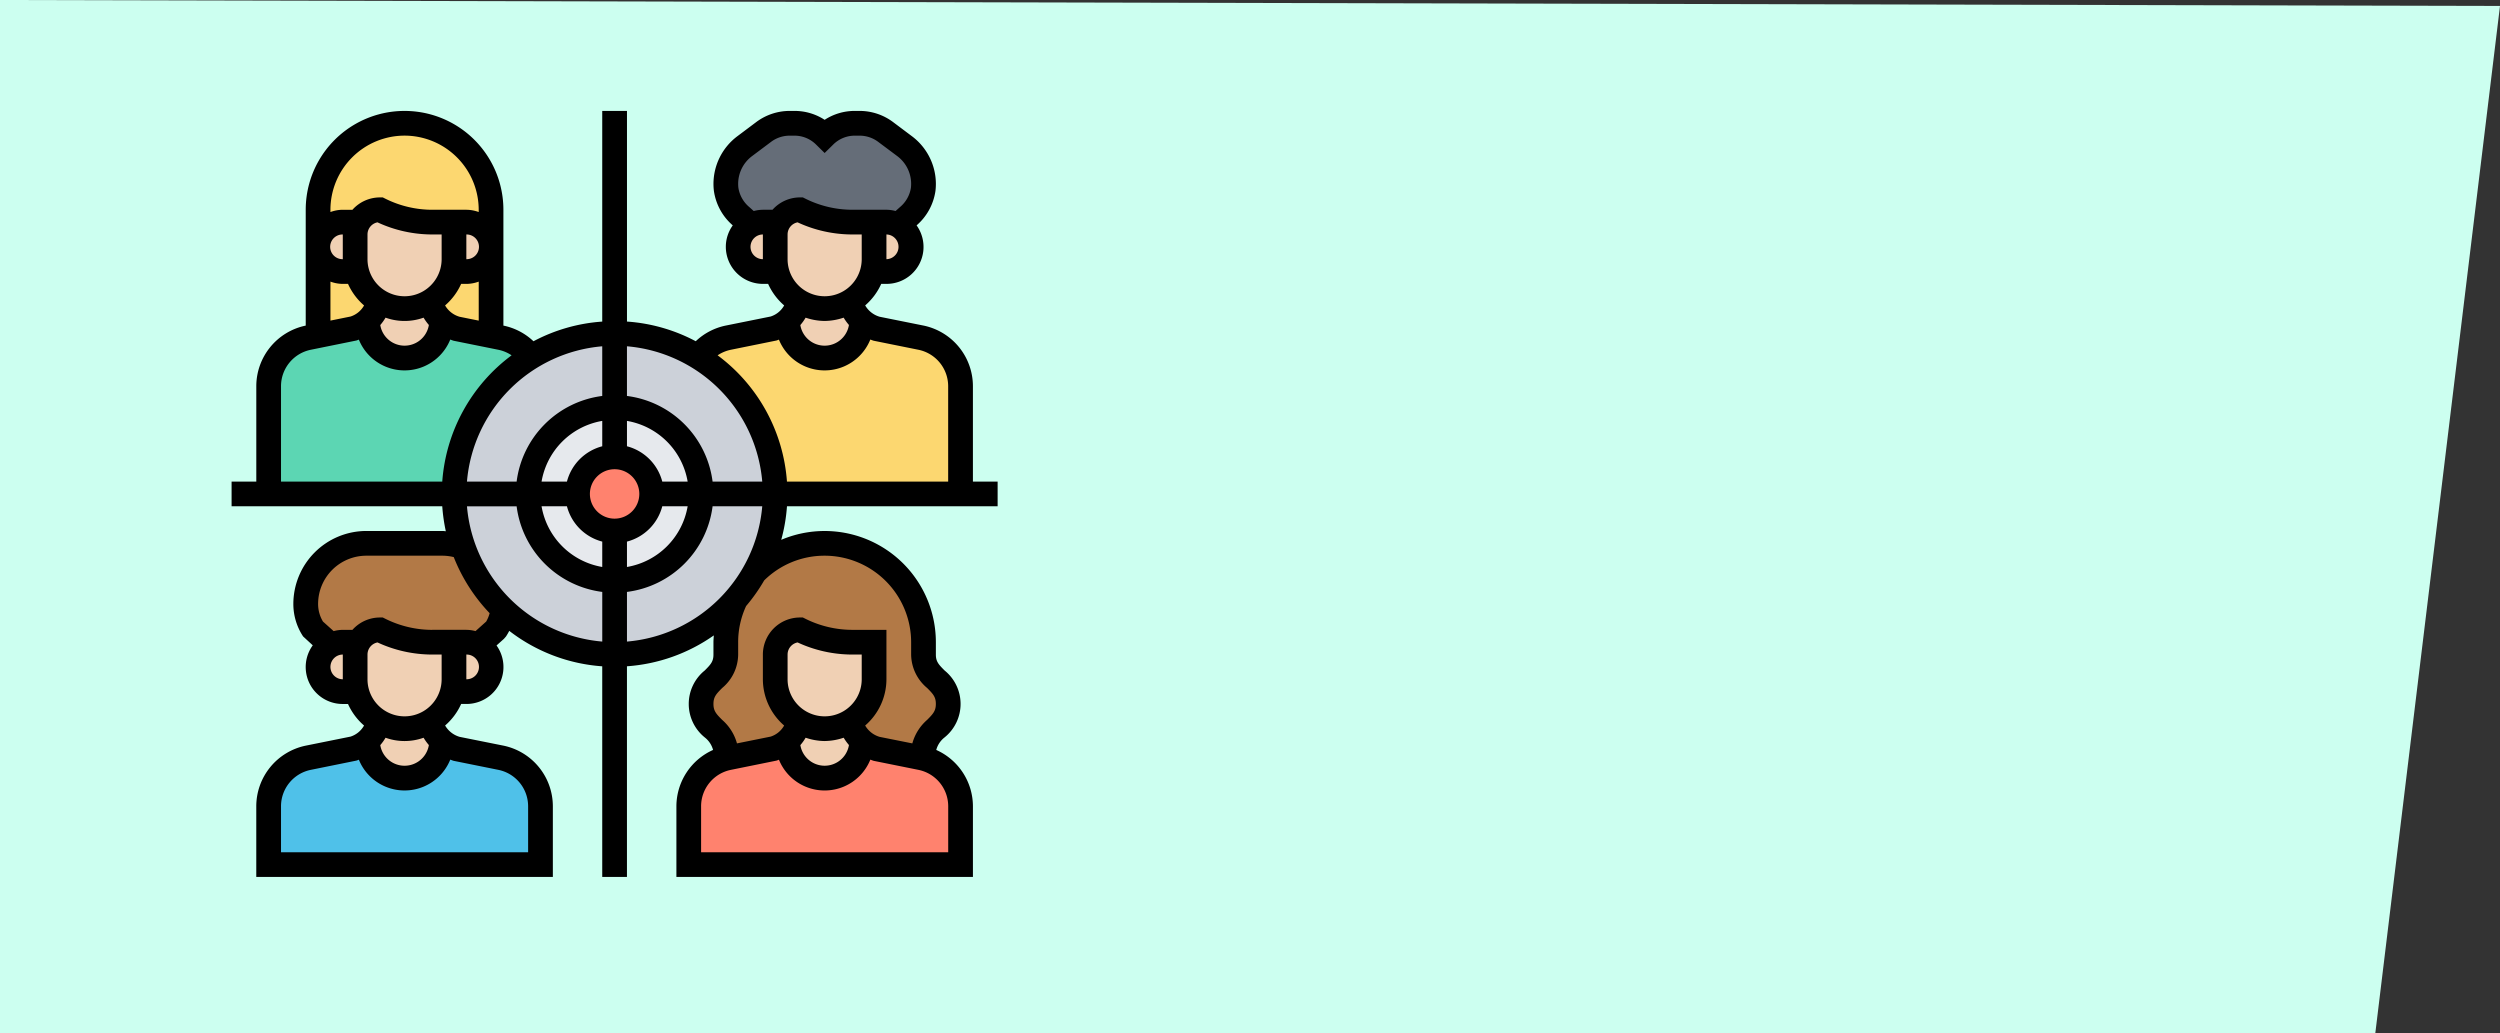 <svg xmlns="http://www.w3.org/2000/svg" width="421" height="174" viewBox="0 0 421 174">
  <rect x="0" y="0" width="421" height="174" fill="#333333" stroke="none"/>
  <g id="Grupo_96616" data-name="Grupo 96616" transform="translate(-285 -2813)">
    <path id="Trazado_125089" data-name="Trazado 125089" d="M0,0,421,1,400,174H0Z" transform="translate(285 2813)" fill="#ccfff0"/>
    <g id="objetivo_4_" data-name="objetivo (4)" transform="translate(323 2830.679)">
      <g id="Grupo_94033" data-name="Grupo 94033" transform="translate(7.242 3.081)">
        <g id="Grupo_94006" data-name="Grupo 94006" transform="translate(72.344 33.228)">
          <path id="Trazado_121189" data-name="Trazado 121189" d="M82.942,29V47.161H51.732A26.942,26.942,0,0,0,38.77,24.087l.021-.021a8.311,8.311,0,0,1,5.056-3.225l7.511-1.519a6.166,6.166,0,0,0,2.455-1.352v.062a6.242,6.242,0,0,0,12.484,0V17.97a6.166,6.166,0,0,0,2.455,1.352l7.511,1.519A8.328,8.328,0,0,1,82.942,29Z" transform="translate(-38.77 -17.97)" fill="#fcd770"/>
        </g>
        <g id="Grupo_94007" data-name="Grupo 94007" transform="translate(0 103.97)">
          <path id="Trazado_121190" data-name="Trazado 121190" d="M49.774,63v9.841H4V63a8.328,8.328,0,0,1,6.679-8.156l7.511-1.519a6.166,6.166,0,0,0,2.455-1.352v.062a6.242,6.242,0,0,0,12.484,0V51.97a6.166,6.166,0,0,0,2.455,1.352L43.1,54.841A8.328,8.328,0,0,1,49.774,63Z" transform="translate(-4 -51.97)" fill="#4fc1e9"/>
        </g>
        <g id="Grupo_94008" data-name="Grupo 94008" transform="translate(70.742 103.97)">
          <path id="Trazado_121191" data-name="Trazado 121191" d="M44.117,54.987a5.58,5.58,0,0,1,.562-.146l7.511-1.519a6.166,6.166,0,0,0,2.455-1.352v.062a6.242,6.242,0,0,0,12.484,0V51.97a6.166,6.166,0,0,0,2.455,1.352L77.1,54.841a5.58,5.58,0,0,1,.562.146A8.291,8.291,0,0,1,83.774,63v9.841H38V63A8.291,8.291,0,0,1,44.117,54.987Z" transform="translate(-38 -51.97)" fill="#ff826e"/>
        </g>
        <g id="Grupo_94009" data-name="Grupo 94009" transform="translate(72.823 70.742)">
          <path id="Trazado_121192" data-name="Trazado 121192" d="M55.479,66a6.241,6.241,0,0,1-4.369,4.577L43.6,72.1a5.58,5.58,0,0,0-.562.146,3.848,3.848,0,0,0,.125-.874C43.161,67.21,39,67.21,39,63.048s4.161-4.161,4.161-8.323V52.645a16.689,16.689,0,0,1,1.6-7.137,26.918,26.918,0,0,0,3.287-4.661l.021-.021a17.1,17.1,0,0,1,5.264-3.537A16.683,16.683,0,0,1,76.452,52.645v2.081c0,4.161,4.161,4.161,4.161,8.323s-4.161,4.161-4.161,8.323a3.848,3.848,0,0,0,.125.874,5.58,5.58,0,0,0-.562-.146L68.5,70.58A6.241,6.241,0,0,1,64.134,66v-.021a8.285,8.285,0,0,0,3.995-7.095V52.645H64.467a19.711,19.711,0,0,1-8.822-2.081,4.174,4.174,0,0,0-4.161,4.161v4.161a8.375,8.375,0,0,0,2.434,5.888,8.7,8.7,0,0,0,1.56,1.207Z" transform="translate(-39 -36)" fill="#b27946"/>
        </g>
        <g id="Grupo_94010" data-name="Grupo 94010" transform="translate(0 33.228)">
          <path id="Trazado_121193" data-name="Trazado 121193" d="M48.151,24.066l.021.021A26.942,26.942,0,0,0,35.21,47.161H4V29a8.328,8.328,0,0,1,6.679-8.156l1.644-.333,5.867-1.186a6.166,6.166,0,0,0,2.455-1.352v.062a6.242,6.242,0,0,0,12.484,0V17.97a6.166,6.166,0,0,0,2.455,1.352l5.867,1.186,1.644.333a8.311,8.311,0,0,1,5.056,3.225Z" transform="translate(-4 -17.97)" fill="#5cd6b3"/>
        </g>
        <g id="Grupo_94011" data-name="Grupo 94011" transform="translate(27.215 20.806)">
          <path id="Trazado_121194" data-name="Trazado 121194" d="M27.317,12V26.96l-5.867-1.186A6.241,6.241,0,0,1,17.08,21.2v-.021A8.221,8.221,0,0,0,20.8,16.161h2.351A4.174,4.174,0,0,0,27.317,12Z" transform="translate(-17.08 -12)" fill="#fcd770"/>
        </g>
        <g id="Grupo_94012" data-name="Grupo 94012" transform="translate(8.323)">
          <path id="Trazado_121195" data-name="Trazado 121195" d="M12.161,18.645A4.174,4.174,0,0,0,8,22.806V16.565a14.565,14.565,0,0,1,29.129,0v6.242a4.192,4.192,0,0,0-4.161-4.161H27.225A19.711,19.711,0,0,1,18.4,16.565a4.153,4.153,0,0,0-3.6,2.081Z" transform="translate(-8 -2)" fill="#fcd770"/>
        </g>
        <g id="Grupo_94013" data-name="Grupo 94013" transform="translate(8.323 20.806)">
          <path id="Trazado_121196" data-name="Trazado 121196" d="M16.676,19.969a8.7,8.7,0,0,0,1.56,1.207V21.2a6.241,6.241,0,0,1-4.369,4.577L8,26.96V12a4.192,4.192,0,0,0,4.161,4.161h2.351a8.486,8.486,0,0,0,2.164,3.808Z" transform="translate(-8 -12)" fill="#fcd770"/>
        </g>
        <g id="Grupo_94014" data-name="Grupo 94014" transform="translate(76.984 0)">
          <path id="Trazado_121197" data-name="Trazado 121197" d="M74.29,12.2a7.158,7.158,0,0,1-.062.957,7.333,7.333,0,0,1-2.518,4.515l-1.665,1.5a4.023,4.023,0,0,0-2-.52H62.306a19.711,19.711,0,0,1-8.822-2.081,4.153,4.153,0,0,0-3.6,2.081H47.242a4.023,4.023,0,0,0-2,.52l-1.665-1.5a7.333,7.333,0,0,1-2.518-4.515A7.158,7.158,0,0,1,41,12.2,7.913,7.913,0,0,1,44.163,5.87l3.225-2.414A7.153,7.153,0,0,1,51.736,2h.832a7.251,7.251,0,0,1,5.077,2.081A7.251,7.251,0,0,1,62.722,2h.832A7.153,7.153,0,0,1,67.9,3.456L71.128,5.87A7.913,7.913,0,0,1,74.29,12.2Z" transform="translate(-41 -2)" fill="#656d78"/>
        </g>
        <g id="Grupo_94015" data-name="Grupo 94015" transform="translate(6.242 70.742)">
          <path id="Trazado_121198" data-name="Trazado 121198" d="M40.228,47.173A7.681,7.681,0,0,1,39,50.523l-2.955,2.642a4.023,4.023,0,0,0-2-.52H28.306a19.711,19.711,0,0,1-8.822-2.081,4.153,4.153,0,0,0-3.6,2.081H13.242a4.023,4.023,0,0,0-2,.52L8.29,50.523A7.934,7.934,0,0,1,7,46.2,10.212,10.212,0,0,1,17.2,36H30.1a9.974,9.974,0,0,1,3.371.583,27.021,27.021,0,0,0,6.783,10.57Z" transform="translate(-7 -36)" fill="#b27946"/>
        </g>
        <g id="Grupo_94016" data-name="Grupo 94016" transform="translate(31.21 35.371)">
          <path id="Trazado_121199" data-name="Trazado 121199" d="M73.1,46.048A27.012,27.012,0,0,1,69.685,59.2l-.021.021A27.006,27.006,0,1,1,73.1,46.048Z" transform="translate(-19 -19)" fill="#ccd1d9"/>
        </g>
        <g id="Grupo_94017" data-name="Grupo 94017" transform="translate(43.694 47.855)">
          <path id="Trazado_121200" data-name="Trazado 121200" d="M39.565,25A14.565,14.565,0,1,1,25,39.565,14.554,14.554,0,0,1,39.565,25Z" transform="translate(-25 -25)" fill="#e6e9ed"/>
        </g>
        <g id="Grupo_94018" data-name="Grupo 94018" transform="translate(52.016 56.177)">
          <circle id="Elipse_5578" data-name="Elipse 5578" cx="6.5" cy="6.5" r="6.5" transform="translate(-0.258 -0.258)" fill="#ff826e"/>
        </g>
        <g id="Grupo_94019" data-name="Grupo 94019" transform="translate(87.387 100.724)">
          <path id="Trazado_121201" data-name="Trazado 121201" d="M56.57,50.431a6.12,6.12,0,0,0,1.914,3.225v.062a6.242,6.242,0,0,1-12.484,0v-.062a6.12,6.12,0,0,0,1.914-3.225V50.41a8.242,8.242,0,0,0,8.655,0Z" transform="translate(-46 -50.41)" fill="#f0d0b4"/>
        </g>
        <g id="Grupo_94020" data-name="Grupo 94020" transform="translate(85.306 85.306)">
          <path id="Trazado_121202" data-name="Trazado 121202" d="M61.645,45.081v6.242a8.285,8.285,0,0,1-3.995,7.095,8.242,8.242,0,0,1-8.655,0,8.7,8.7,0,0,1-1.56-1.207A8.375,8.375,0,0,1,45,51.323V47.161A4.174,4.174,0,0,1,49.161,43a19.711,19.711,0,0,0,8.822,2.081Z" transform="translate(-45 -43)" fill="#f0d0b4"/>
        </g>
        <g id="Grupo_94021" data-name="Grupo 94021" transform="translate(30.939 87.387)">
          <path id="Trazado_121203" data-name="Trazado 121203" d="M25.382,48.161a4.174,4.174,0,0,1-4.161,4.161H18.87a7.609,7.609,0,0,0,.27-2.081V44h2.081a4.023,4.023,0,0,1,2,.52,3.472,3.472,0,0,1,.936.707A4.068,4.068,0,0,1,25.382,48.161Z" transform="translate(-18.87 -44)" fill="#f0d0b4"/>
        </g>
        <g id="Grupo_94022" data-name="Grupo 94022" transform="translate(16.645 100.724)">
          <path id="Trazado_121204" data-name="Trazado 121204" d="M22.57,50.431a6.12,6.12,0,0,0,1.914,3.225v.062a6.242,6.242,0,1,1-12.484,0v-.062a6.12,6.12,0,0,0,1.914-3.225V50.41a8.242,8.242,0,0,0,8.655,0Z" transform="translate(-12 -50.41)" fill="#f0d0b4"/>
        </g>
        <g id="Grupo_94023" data-name="Grupo 94023" transform="translate(14.565 85.306)">
          <path id="Trazado_121205" data-name="Trazado 121205" d="M11.27,53.4A7.609,7.609,0,0,1,11,51.323V47.161A4.171,4.171,0,0,1,15.161,43a19.711,19.711,0,0,0,8.822,2.081h3.662v6.242a7.609,7.609,0,0,1-.27,2.081,8.221,8.221,0,0,1-3.724,5.014,8.242,8.242,0,0,1-8.655,0,8.7,8.7,0,0,1-1.56-1.207A8.486,8.486,0,0,1,11.27,53.4Z" transform="translate(-11 -43)" fill="#f0d0b4"/>
        </g>
        <g id="Grupo_94024" data-name="Grupo 94024" transform="translate(8.323 87.387)">
          <path id="Trazado_121206" data-name="Trazado 121206" d="M14.242,50.242a7.609,7.609,0,0,0,.27,2.081H12.161A4.192,4.192,0,0,1,8,48.161a4.16,4.16,0,0,1,2.164-3.641,4.023,4.023,0,0,1,2-.52H14.8a4.15,4.15,0,0,0-.562,2.081Z" transform="translate(-8 -44)" fill="#f0d0b4"/>
        </g>
        <g id="Grupo_94025" data-name="Grupo 94025" transform="translate(101.681 16.645)">
          <path id="Trazado_121207" data-name="Trazado 121207" d="M59.382,14.161a4.174,4.174,0,0,1-4.161,4.161H52.87a7.609,7.609,0,0,0,.27-2.081V10h2.081a4.023,4.023,0,0,1,2,.52,3.472,3.472,0,0,1,.936.707A4.068,4.068,0,0,1,59.382,14.161Z" transform="translate(-52.87 -10)" fill="#f0d0b4"/>
        </g>
        <g id="Grupo_94026" data-name="Grupo 94026" transform="translate(87.387 29.982)">
          <path id="Trazado_121208" data-name="Trazado 121208" d="M56.57,16.431a6.12,6.12,0,0,0,1.914,3.225v.062a6.242,6.242,0,0,1-12.484,0v-.062a6.12,6.12,0,0,0,1.914-3.225V16.41a8.242,8.242,0,0,0,8.655,0Z" transform="translate(-46 -16.41)" fill="#f0d0b4"/>
        </g>
        <g id="Grupo_94027" data-name="Grupo 94027" transform="translate(85.306 14.565)">
          <path id="Trazado_121209" data-name="Trazado 121209" d="M45.562,11.081A4.153,4.153,0,0,1,49.161,9a19.711,19.711,0,0,0,8.822,2.081h3.662v6.242a7.609,7.609,0,0,1-.27,2.081,8.221,8.221,0,0,1-3.724,5.014,8.242,8.242,0,0,1-8.655,0,8.7,8.7,0,0,1-1.56-1.207A8.486,8.486,0,0,1,45.27,19.4,7.609,7.609,0,0,1,45,17.323V13.161a4.15,4.15,0,0,1,.562-2.081Z" transform="translate(-45 -9)" fill="#f0d0b4"/>
        </g>
        <g id="Grupo_94028" data-name="Grupo 94028" transform="translate(79.065 16.645)">
          <path id="Trazado_121210" data-name="Trazado 121210" d="M48.242,16.242a7.609,7.609,0,0,0,.27,2.081H46.161A4.192,4.192,0,0,1,42,14.161a4.16,4.16,0,0,1,2.164-3.641,4.023,4.023,0,0,1,2-.52H48.8a4.15,4.15,0,0,0-.562,2.081Z" transform="translate(-42 -10)" fill="#f0d0b4"/>
        </g>
        <g id="Grupo_94029" data-name="Grupo 94029" transform="translate(30.939 16.645)">
          <path id="Trazado_121211" data-name="Trazado 121211" d="M24.155,11.228a4.068,4.068,0,0,1,1.228,2.934,4.174,4.174,0,0,1-4.161,4.161H18.87a7.609,7.609,0,0,0,.27-2.081V10h2.081A4.068,4.068,0,0,1,24.155,11.228Z" transform="translate(-18.87 -10)" fill="#f0d0b4"/>
        </g>
        <g id="Grupo_94030" data-name="Grupo 94030" transform="translate(16.645 29.982)">
          <path id="Trazado_121212" data-name="Trazado 121212" d="M22.57,16.431a6.12,6.12,0,0,0,1.914,3.225v.062a6.242,6.242,0,1,1-12.484,0v-.062a6.12,6.12,0,0,0,1.914-3.225V16.41a8.242,8.242,0,0,0,8.655,0Z" transform="translate(-12 -16.41)" fill="#f0d0b4"/>
        </g>
        <g id="Grupo_94031" data-name="Grupo 94031" transform="translate(14.565 14.565)">
          <path id="Trazado_121213" data-name="Trazado 121213" d="M11.27,19.4A7.609,7.609,0,0,1,11,17.323V13.161A4.171,4.171,0,0,1,15.161,9a19.711,19.711,0,0,0,8.822,2.081h3.662v6.242a7.609,7.609,0,0,1-.27,2.081,8.221,8.221,0,0,1-3.724,5.014,8.242,8.242,0,0,1-8.655,0,8.7,8.7,0,0,1-1.56-1.207A8.486,8.486,0,0,1,11.27,19.4Z" transform="translate(-11 -9)" fill="#f0d0b4"/>
        </g>
        <g id="Grupo_94032" data-name="Grupo 94032" transform="translate(8.323 16.645)">
          <path id="Trazado_121214" data-name="Trazado 121214" d="M14.242,16.242a7.609,7.609,0,0,0,.27,2.081H12.161A4.192,4.192,0,0,1,8,14.161,4.174,4.174,0,0,1,12.161,10H14.8a4.15,4.15,0,0,0-.562,2.081Z" transform="translate(-8 -10)" fill="#f0d0b4"/>
        </g>
      </g>
      <path id="Trazado_121215" data-name="Trazado 121215" d="M130,67.581V63.419h-4.161V47.342a10.435,10.435,0,0,0-8.343-10.2l-7.365-1.481a4.141,4.141,0,0,1-2.434-1.908,10.42,10.42,0,0,0,2.7-3.627h.882a6.223,6.223,0,0,0,5.075-9.852,9.448,9.448,0,0,0,3.177-5.8,10.26,10.26,0,0,0,.071-1.188,10.048,10.048,0,0,0-4-8l-3.217-2.414A9.394,9.394,0,0,0,106.776,1h-.82a9.263,9.263,0,0,0-5.085,1.5A9.263,9.263,0,0,0,95.786,1h-.82a9.406,9.406,0,0,0-5.6,1.866L86.148,5.28a10.052,10.052,0,0,0-4,8.006,9.818,9.818,0,0,0,.073,1.188,9.428,9.428,0,0,0,3.177,5.8,6.181,6.181,0,0,0-1.169,3.61,6.25,6.25,0,0,0,6.242,6.242h.882a10.415,10.415,0,0,0,2.7,3.629,3.988,3.988,0,0,1-2.278,1.866l-7.526,1.519a10.366,10.366,0,0,0-5.087,2.645,28.882,28.882,0,0,0-11.579-3.312V1H63.417V36.477a28.882,28.882,0,0,0-11.579,3.312,10.377,10.377,0,0,0-5.066-2.638V17.645a16.644,16.644,0,1,0-33.288,0V37.151A10.433,10.433,0,0,0,5.161,47.342V63.419H1v4.161H36.477a29.08,29.08,0,0,0,.6,4.2c-.169-.006-.333-.042-.5-.042H23.689A12.3,12.3,0,0,0,11.4,84.026a9.887,9.887,0,0,0,1.642,5.468l1.627,1.5a6.22,6.22,0,0,0,5.054,9.877h.882a10.414,10.414,0,0,0,2.7,3.629,4,4,0,0,1-2.276,1.866L13.5,107.885a10.438,10.438,0,0,0-8.343,10.2V130H55.1V118.082a10.436,10.436,0,0,0-8.343-10.2l-7.363-1.477a4.163,4.163,0,0,1-2.436-1.91,10.42,10.42,0,0,0,2.7-3.627h.882a6.222,6.222,0,0,0,5.075-9.85L46.864,89.9l.347-.4a10.1,10.1,0,0,0,.547-.943,28.938,28.938,0,0,0,15.659,5.971V130h4.161V94.523a28.921,28.921,0,0,0,14.627-5.2c-.021.381-.06.759-.06,1.144v2.081c0,1.167-.451,1.667-1.471,2.686a7.241,7.241,0,0,0,0,11.263,3.962,3.962,0,0,1,1.407,2.114,10.423,10.423,0,0,0-6.175,9.471V130h49.935V118.082a10.417,10.417,0,0,0-6.177-9.471,3.987,3.987,0,0,1,1.407-2.114,7.239,7.239,0,0,0,0-11.263c-1.02-1.02-1.471-1.519-1.471-2.686V90.468a18.731,18.731,0,0,0-26.041-17.24,28.892,28.892,0,0,0,.967-5.647ZM94.629,25.968V21.806a2.085,2.085,0,0,1,1.683-2.043,21.914,21.914,0,0,0,9.211,2.043h1.59v4.161a6.242,6.242,0,0,1-12.484,0Zm16.645,0V21.806a2.081,2.081,0,0,1,0,4.161ZM88.387,23.887a2.084,2.084,0,0,1,2.081-2.081v4.161A2.084,2.084,0,0,1,88.387,23.887Zm3.7-6.242H90.468a6.166,6.166,0,0,0-1.54.214l-.737-.66a5.308,5.308,0,0,1-1.843-3.225,5.833,5.833,0,0,1,2.3-5.366L91.862,6.2a5.215,5.215,0,0,1,3.1-1.034h.82a5.143,5.143,0,0,1,3.627,1.484l1.459,1.436,1.459-1.436a5.14,5.14,0,0,1,3.627-1.484h.82a5.215,5.215,0,0,1,3.1,1.034L113.1,8.611a5.836,5.836,0,0,1,2.295,5.366A5.313,5.313,0,0,1,113.55,17.2l-.737.657a6.166,6.166,0,0,0-1.54-.214h-5.751a17.7,17.7,0,0,1-7.884-1.862l-.439-.218H96.71A6.21,6.21,0,0,0,92.091,17.645Zm8.78,18.726a10.252,10.252,0,0,0,3.206-.558,8.208,8.208,0,0,0,.888,1.234,4.147,4.147,0,0,1-8.185.015,8.11,8.11,0,0,0,.888-1.246,10.285,10.285,0,0,0,3.2.556Zm-15.8,4.852,7.682-1.558c.146-.042.279-.1.42-.152a8.3,8.3,0,0,0,15.393-.015c.193.069.381.15.583.206l7.526,1.519a6.263,6.263,0,0,1,5,6.119V63.419H94.523A29.071,29.071,0,0,0,82.848,42.157,6.22,6.22,0,0,1,85.071,41.223Zm5.291,22.2H82A16.66,16.66,0,0,0,67.579,49V40.636A24.984,24.984,0,0,1,90.362,63.419ZM65.5,69.661A4.161,4.161,0,1,1,69.661,65.5,4.165,4.165,0,0,1,65.5,69.661ZM63.419,57.473a8.312,8.312,0,0,0-5.946,5.946H53.2A12.5,12.5,0,0,1,63.419,53.2ZM57.473,67.581a8.312,8.312,0,0,0,5.946,5.946V77.8A12.5,12.5,0,0,1,53.2,67.581Zm10.108,5.946a8.312,8.312,0,0,0,5.946-5.946H77.8A12.5,12.5,0,0,1,67.581,77.8Zm5.946-10.108a8.312,8.312,0,0,0-5.946-5.946V53.2A12.5,12.5,0,0,1,77.8,63.419ZM63.419,49A16.66,16.66,0,0,0,49,63.419H40.636A24.98,24.98,0,0,1,63.417,40.638V49ZM19.726,25.968a2.081,2.081,0,1,1,0-4.161Zm0,4.161h.882a10.414,10.414,0,0,0,2.7,3.629,3.994,3.994,0,0,1-2.278,1.866l-3.383.685V29.746a6.172,6.172,0,0,0,2.081.383Zm16.645-4.161a6.242,6.242,0,1,1-12.484,0V21.806a2.085,2.085,0,0,1,1.683-2.043,21.914,21.914,0,0,0,9.211,2.043h1.59Zm-9.444,9.846a9.479,9.479,0,0,0,6.406,0,8.207,8.207,0,0,0,.888,1.234,4.146,4.146,0,0,1-8.183.012,8.4,8.4,0,0,0,.888-1.246Zm10.027-2.058a10.42,10.42,0,0,0,2.7-3.627h.882a6.172,6.172,0,0,0,2.081-.383v6.567l-3.225-.649A4.141,4.141,0,0,1,36.954,33.756Zm3.579-11.949a2.081,2.081,0,1,1,0,4.161ZM30.129,5.161A12.5,12.5,0,0,1,42.613,17.645v.383a6.172,6.172,0,0,0-2.081-.383H34.781A17.7,17.7,0,0,1,26.9,15.783l-.439-.218h-.491a6.21,6.21,0,0,0-4.619,2.081H19.726a6.172,6.172,0,0,0-2.081.383v-.383A12.5,12.5,0,0,1,30.129,5.161ZM9.323,47.342a6.263,6.263,0,0,1,5.006-6.119l7.682-1.558c.146-.042.279-.1.42-.152A8.3,8.3,0,0,0,37.823,39.5c.194.069.381.15.583.206l7.524,1.519a6.22,6.22,0,0,1,2.222.934A29.078,29.078,0,0,0,36.477,63.419H9.323Zm8.323,47.287a2.083,2.083,0,0,1,2.081-2.081V96.71A2.083,2.083,0,0,1,17.645,94.629ZM36.371,96.71a6.242,6.242,0,1,1-12.484,0V92.548a2.081,2.081,0,0,1,1.685-2.041,21.935,21.935,0,0,0,9.209,2.041h1.59Zm9.558,15.255a6.261,6.261,0,0,1,5.006,6.117v7.757H9.323v-7.757a6.259,6.259,0,0,1,5.006-6.117l7.686-1.558c.144-.042.279-.1.418-.152a8.3,8.3,0,0,0,15.391-.015c.194.071.381.15.583.208Zm-11.708-4.176a4.146,4.146,0,0,1-8.183.012,8.254,8.254,0,0,0,.888-1.246,9.485,9.485,0,0,0,6.408,0,8.343,8.343,0,0,0,.886,1.234Zm.56-19.4A17.731,17.731,0,0,1,26.9,86.525l-.439-.218h-.491a6.21,6.21,0,0,0-4.619,2.081H19.726a6.165,6.165,0,0,0-1.54.214l-1.8-1.613a5.753,5.753,0,0,1-.818-2.963A8.132,8.132,0,0,1,23.689,75.9H36.569a8.066,8.066,0,0,1,1.843.237,29.182,29.182,0,0,0,6.042,9.444,5.774,5.774,0,0,1-.578,1.407l-1.8,1.613a6.072,6.072,0,0,0-1.54-.216H34.781Zm5.751,8.323V92.548a2.081,2.081,0,1,1,0,4.161Zm.106-29.129H49A16.66,16.66,0,0,0,63.421,82v8.362A24.984,24.984,0,0,1,40.638,67.581Zm81.039,58.258H80.065v-7.757a6.259,6.259,0,0,1,5.006-6.117l7.686-1.558c.144-.042.279-.1.418-.152a8.3,8.3,0,0,0,15.391-.015c.193.071.381.15.583.208l7.524,1.517a6.261,6.261,0,0,1,5.006,6.117ZM107.113,96.71a6.242,6.242,0,1,1-12.484,0V92.548a2.081,2.081,0,0,1,1.685-2.041,21.935,21.935,0,0,0,9.209,2.041h1.59Zm-6.242,10.4a10.252,10.252,0,0,0,3.206-.558,8.343,8.343,0,0,0,.886,1.234,4.146,4.146,0,0,1-8.183.012,8.254,8.254,0,0,0,.888-1.246A10.2,10.2,0,0,0,100.871,107.113Zm0-31.21a14.582,14.582,0,0,1,14.565,14.565v2.081a7.413,7.413,0,0,0,2.69,5.628c1.02,1.02,1.471,1.519,1.471,2.686s-.451,1.673-1.473,2.692a8.125,8.125,0,0,0-2.488,3.957l-5.505-1.1a4.163,4.163,0,0,1-2.436-1.91,10.329,10.329,0,0,0,3.581-7.788V88.387h-5.751a17.731,17.731,0,0,1-7.884-1.862l-.439-.218H96.71a6.25,6.25,0,0,0-6.242,6.242V96.71a10.337,10.337,0,0,0,3.581,7.79,4,4,0,0,1-2.276,1.866l-5.666,1.142a8.117,8.117,0,0,0-2.488-3.955c-1.022-1.017-1.473-1.519-1.473-2.69s.451-1.667,1.471-2.686a7.413,7.413,0,0,0,2.69-5.628V90.468a14.424,14.424,0,0,1,1.34-6.094A29.3,29.3,0,0,0,90.69,80.06,14.469,14.469,0,0,1,100.871,75.9ZM67.581,90.362V82A16.66,16.66,0,0,0,82,67.579h8.362A24.984,24.984,0,0,1,67.581,90.362Z" transform="translate(0 0)"/>
    </g>
  </g>
</svg>
